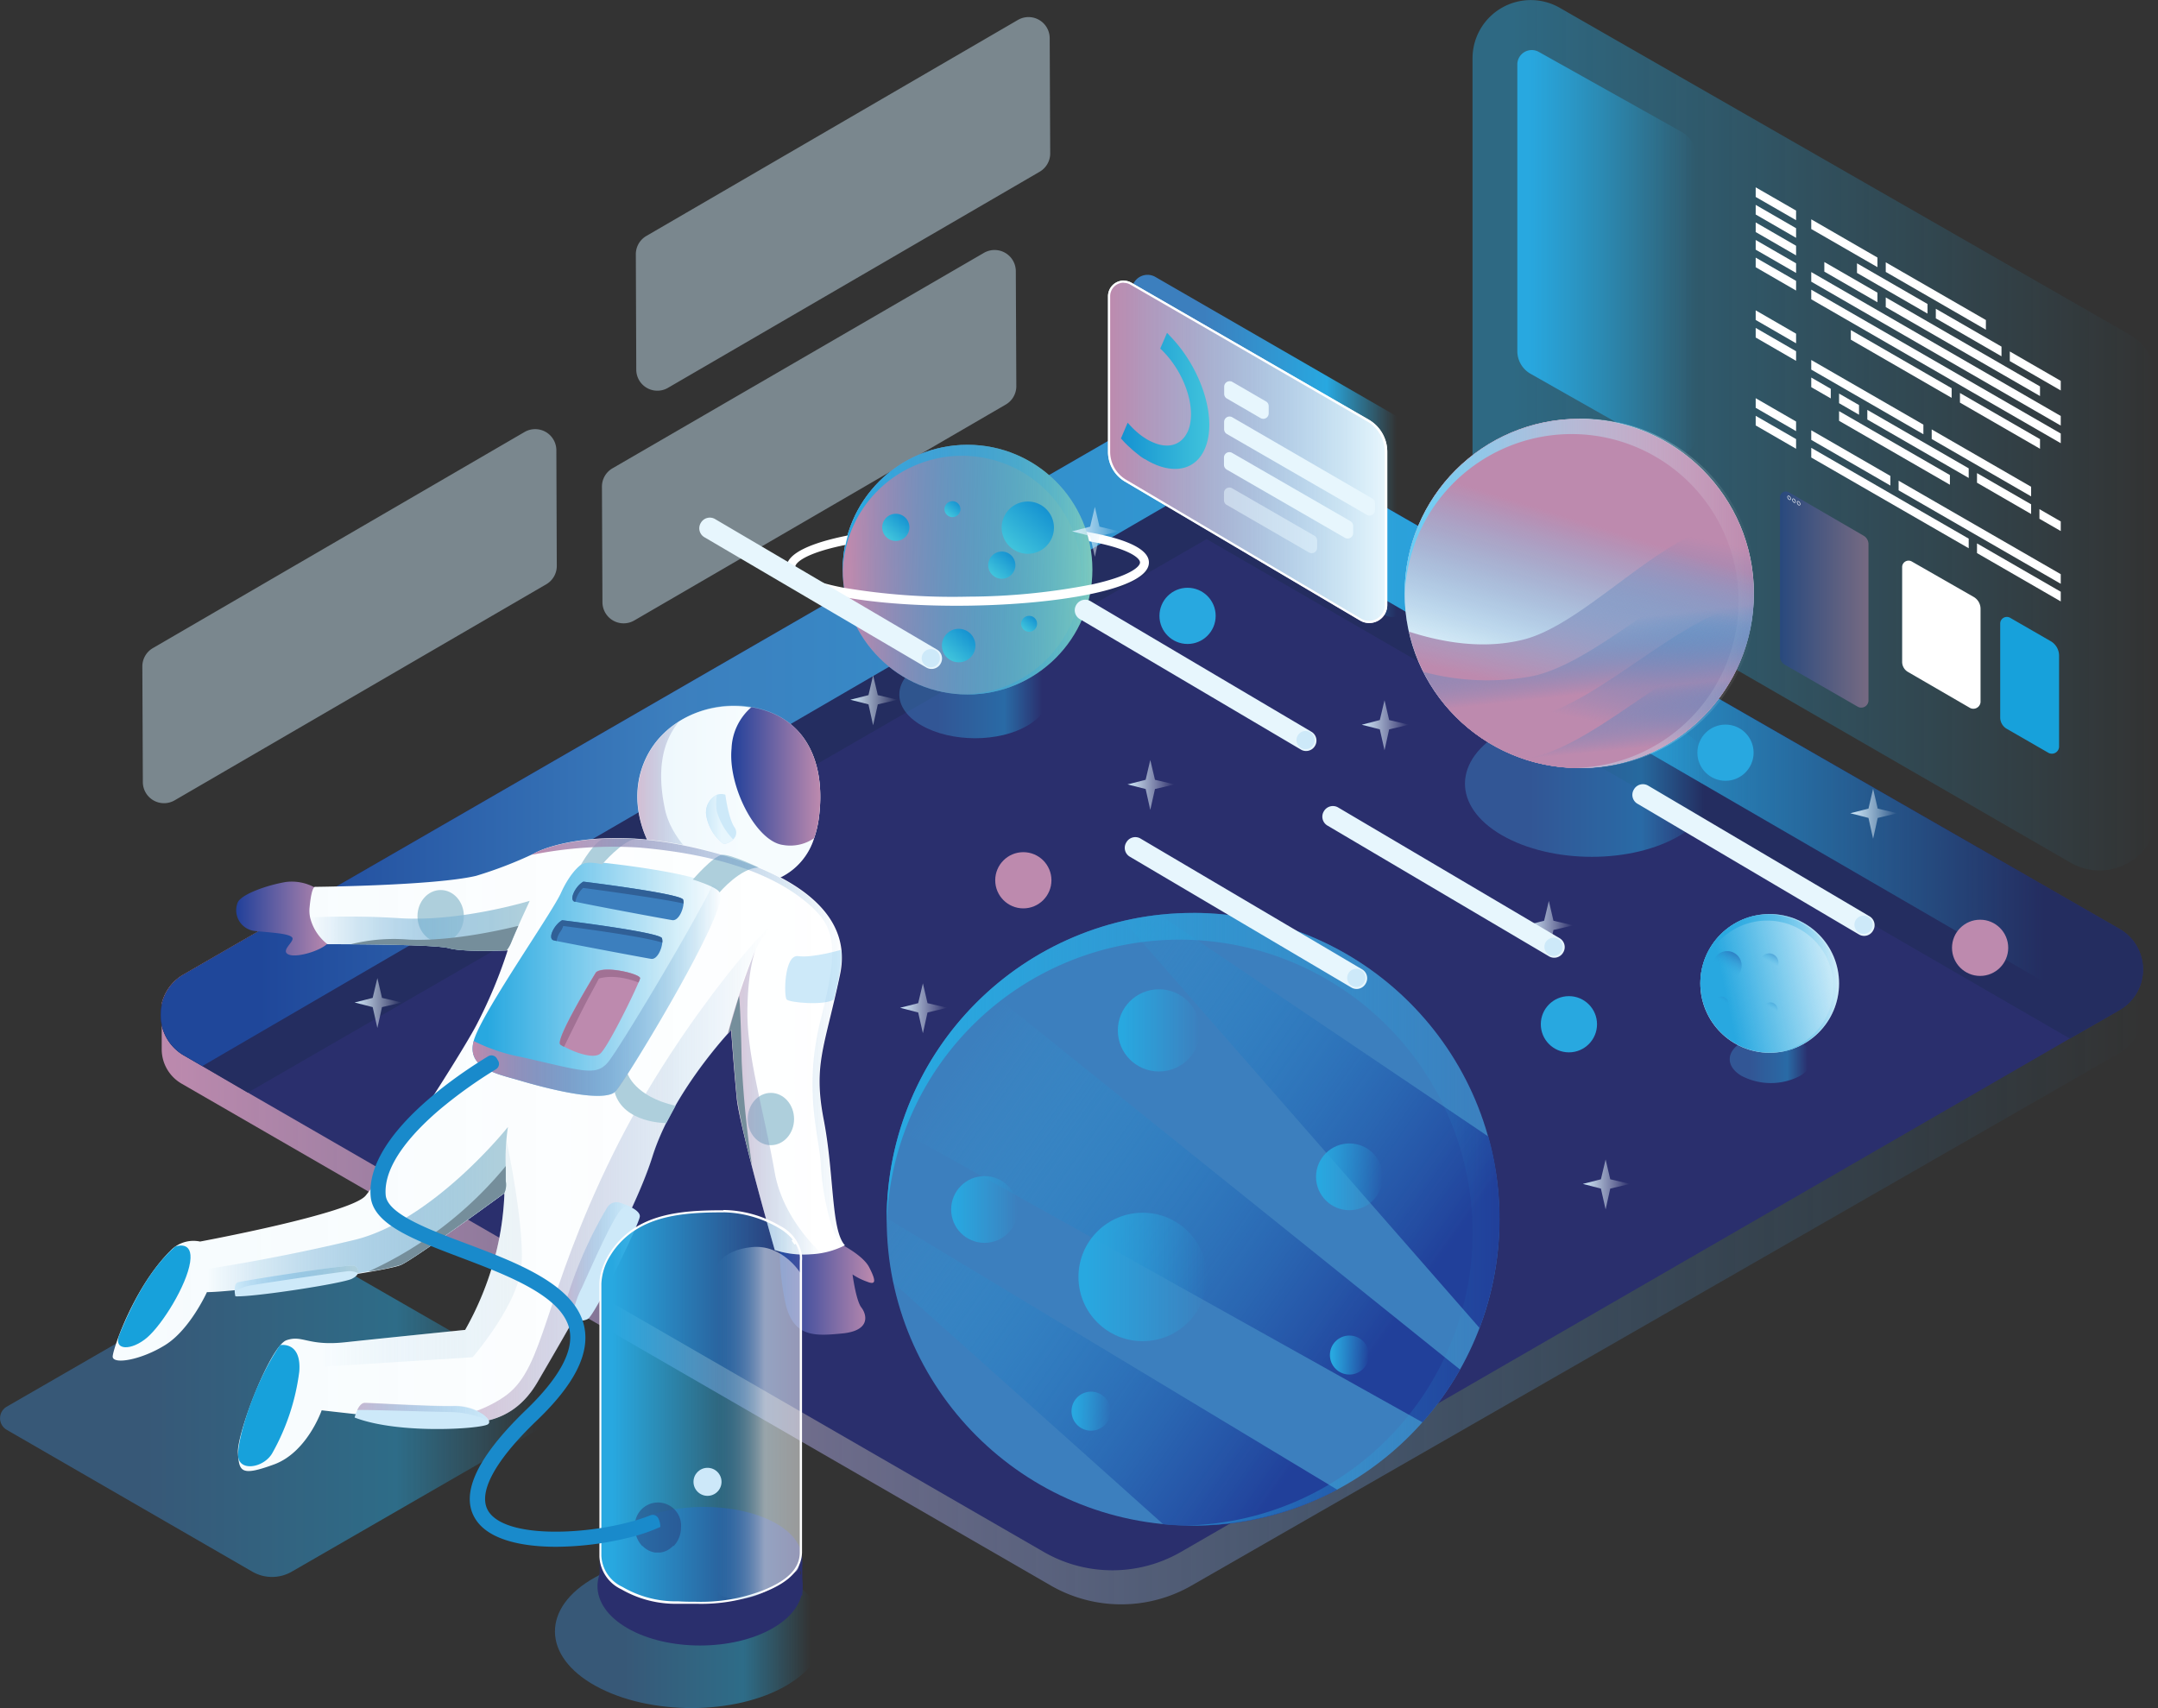 <svg viewBox="0 0 298.67 236.44" xmlns:xlink="http://www.w3.org/1999/xlink" xmlns="http://www.w3.org/2000/svg"><rect x="0" y="0" width="298.67" height="236.44" fill="#333333" stroke="none"/><defs><style>.cls-1{fill:url(#未命名的渐变_25);}.cls-2,.cls-98{fill:#2a2f6d;}.cls-3{fill:#242d60;}.cls-4{fill:url(#未命名的渐变_53);}.cls-5{opacity:0.49;}.cls-6{fill:url(#未命名的渐变_80);}.cls-7{fill:url(#未命名的渐变_80-2);}.cls-8{fill:url(#未命名的渐变_80-3);}.cls-9{fill:url(#未命名的渐变_80-4);}.cls-10{opacity:0.46;}.cls-11{fill:#cde9f9;}.cls-12{fill:url(#未命名的渐变_80-5);}.cls-13{fill:url(#未命名的渐变_37);}.cls-14{fill:#fff;}.cls-15{fill:url(#未命名的渐变_37-2);}.cls-16,.cls-96{opacity:0.5;}.cls-16,.cls-43,.cls-98{isolation:isolate;}.cls-16{fill:url(#未命名的渐变_10);}.cls-17{fill:none;stroke:#fff;stroke-miterlimit:10;stroke-width:0.07px;}.cls-18{fill:#17a1db;}.cls-19{fill:url(#未命名的渐变_10-2);}.cls-20{fill:url(#未命名的渐变_10-3);}.cls-21{opacity:0.38;}.cls-22{fill:url(#未命名的渐变_52);}.cls-23{opacity:0.52;}.cls-24{fill:url(#未命名的渐变_25-2);}.cls-25{opacity:0.04;}.cls-26{fill:url(#未命名的渐变_37-3);}.cls-27{fill:url(#未命名的渐变_25-3);}.cls-28{fill:url(#未命名的渐变_50);}.cls-29{fill:url(#未命名的渐变_37-4);}.cls-30{fill:#3c7fbe;}.cls-31{fill:#bd8aae;}.cls-32{fill:#aecfdc;}.cls-33{fill:url(#未命名的渐变_50-2);}.cls-34{fill:url(#未命名的渐变_25-4);}.cls-35{fill:url(#未命名的渐变_10-4);}.cls-36{fill:url(#未命名的渐变_52-2);}.cls-37{fill:#306097;}.cls-38{fill:#a17194;}.cls-39{fill:url(#未命名的渐变_25-5);}.cls-40{fill:url(#未命名的渐变_25-6);}.cls-41{fill:url(#未命名的渐变_25-7);}.cls-42{fill:url(#未命名的渐变_50-3);}.cls-43{opacity:0.2;fill:url(#未命名的渐变_50-4);}.cls-44{fill:#758e9b;}.cls-45{fill:url(#未命名的渐变_25-8);}.cls-46{fill:url(#未命名的渐变_28);}.cls-47{fill:url(#未命名的渐变_28-2);}.cls-48{fill:url(#未命名的渐变_28-3);}.cls-49{fill:url(#未命名的渐变_37-5);}.cls-50{fill:url(#未命名的渐变_37-6);}.cls-51{fill:url(#未命名的渐变_37-7);}.cls-52{fill:url(#未命名的渐变_37-8);}.cls-53{fill:url(#未命名的渐变_37-9);}.cls-54{fill:url(#未命名的渐变_37-10);}.cls-55{fill:url(#未命名的渐变_37-11);}.cls-56{fill:url(#未命名的渐变_40);}.cls-57{fill:url(#未命名的渐变_25-9);}.cls-58{fill:url(#未命名的渐变_82);}.cls-59{fill:url(#未命名的渐变_82-2);}.cls-60{fill:url(#未命名的渐变_82-3);}.cls-61{fill:url(#未命名的渐变_82-4);}.cls-62{fill:url(#未命名的渐变_82-5);}.cls-63{fill:url(#未命名的渐变_82-6);}.cls-64{fill:url(#未命名的渐变_37-12);}.cls-65{fill:#e7f6fd;}.cls-66{fill:url(#未命名的渐变_25-10);}.cls-67{fill:url(#未命名的渐变_25-11);}.cls-68{fill:url(#未命名的渐变_25-12);}.cls-69{fill:url(#未命名的渐变_25-13);}.cls-70{fill:url(#未命名的渐变_25-14);}.cls-71{fill:url(#未命名的渐变_31);}.cls-72{fill:url(#未命名的渐变_26);}.cls-73{fill:url(#未命名的渐变_26-2);}.cls-74{fill:url(#未命名的渐变_26-3);}.cls-75{fill:url(#未命名的渐变_26-4);}.cls-76{fill:url(#未命名的渐变_26-5);}.cls-77{fill:url(#未命名的渐变_26-6);}.cls-78{fill:url(#未命名的渐变_26-7);}.cls-79{fill:url(#未命名的渐变_26-8);}.cls-80{fill:url(#未命名的渐变_26-9);}.cls-81{fill:url(#未命名的渐变_37-13);}.cls-82{fill:url(#未命名的渐变_28-4);}.cls-83{fill:url(#未命名的渐变_28-5);}.cls-84{fill:url(#未命名的渐变_28-6);}.cls-85{fill:url(#未命名的渐变_28-7);}.cls-86{fill:url(#未命名的渐变_28-8);}.cls-87{fill:url(#未命名的渐变_28-9);}.cls-88{fill:url(#未命名的渐变_28-10);}.cls-89{fill:url(#未命名的渐变_28-11);}.cls-90{fill:url(#未命名的渐变_37-14);}.cls-91{fill:url(#未命名的渐变_80-6);}.cls-92{fill:url(#未命名的渐变_25-15);}.cls-93{fill:url(#未命名的渐变_82-7);}.cls-94{opacity:0.53;}.cls-95{fill:url(#未命名的渐变_37-15);}.cls-97{fill:url(#未命名的渐变_18);}.cls-98{opacity:0.43;}.cls-99{fill:#198acb;}.cls-100{fill:url(#未命名的渐变_26-10);}.cls-101{fill:url(#未命名的渐变_26-11);}.cls-102{fill:url(#未命名的渐变_26-12);}.cls-103{fill:url(#未命名的渐变_37-16);}.cls-104{fill:url(#未命名的渐变_37-17);}.cls-105{fill:url(#未命名的渐变_37-18);}.cls-106{fill:url(#未命名的渐变_25-16);}.cls-107{fill:url(#未命名的渐变_25-17);}</style><linearGradient gradientUnits="userSpaceOnUse" gradientTransform="matrix(1, 0, 0, -1, 0, 346.92)" y2="172" x2="296.58" y1="172" x1="22.38" id="未命名的渐变_25"><stop stop-color="#bd8aae" offset="0"></stop><stop stop-opacity="0" stop-color="#2484c6" offset="1"></stop></linearGradient><linearGradient gradientUnits="userSpaceOnUse" gradientTransform="matrix(1, 0, 0, -1, 0, 346.92)" y2="244.75" x2="296.61" y1="244.75" x1="22.18" id="未命名的渐变_53"><stop stop-color="#1f479a" offset="0.05"></stop><stop stop-color="#3c7fbe" offset="0.26"></stop><stop stop-color="#28a8e0" offset="0.7"></stop><stop stop-opacity="0" stop-color="#29abe2" offset="0.95"></stop></linearGradient><linearGradient gradientUnits="userSpaceOnUse" gradientTransform="matrix(1, 0, 0, -1, 0, 346.92)" y2="151.58" x2="78.42" y1="151.58" id="未命名的渐变_80"><stop stop-color="#3c7fbe" offset="0.26"></stop><stop stop-color="#28a8e0" offset="0.7"></stop><stop stop-opacity="0" stop-color="#29abe2" offset="0.95"></stop></linearGradient><linearGradient xlink:href="#未命名的渐变_80" y2="238.5" x2="237.66" y1="238.5" x1="202.76" id="未命名的渐变_80-2"></linearGradient><linearGradient xlink:href="#未命名的渐变_80" y2="250.81" x2="145.3" y1="250.81" x1="124.47" id="未命名的渐变_80-3"></linearGradient><linearGradient xlink:href="#未命名的渐变_80" y2="200.32" x2="250.77" y1="200.32" x1="239.4" id="未命名的渐变_80-4"></linearGradient><linearGradient xlink:href="#未命名的渐变_80" y2="121.09" x2="114.1" y1="121.09" x1="76.8" id="未命名的渐变_80-5"></linearGradient><linearGradient gradientUnits="userSpaceOnUse" gradientTransform="matrix(1, 0, 0, -1, 0, 346.92)" y2="286.68" x2="298.67" y1="286.68" x1="203.8" id="未命名的渐变_37"><stop stop-color="#28a8e0" offset="0.06"></stop><stop stop-opacity="0" stop-color="#29abe2" offset="1"></stop></linearGradient><linearGradient xlink:href="#未命名的渐变_37" y2="312.01" x2="234.65" y1="312.01" x1="210" id="未命名的渐变_37-2"></linearGradient><linearGradient gradientUnits="userSpaceOnUse" gradientTransform="matrix(1, 0, 0, -1, 0, 346.92)" y2="263.91" x2="258.6" y1="263.91" x1="246.37" id="未命名的渐变_10"><stop stop-color="#21409a" offset="0"></stop><stop stop-color="#bd8aae" offset="1"></stop></linearGradient><linearGradient xlink:href="#未命名的渐变_10" y2="219.8" x2="45.72" y1="219.8" x1="32.7" id="未命名的渐变_10-2"></linearGradient><linearGradient xlink:href="#未命名的渐变_10" y2="168.7" x2="120.95" y1="168.7" x1="107.88" id="未命名的渐变_10-3"></linearGradient><linearGradient gradientUnits="userSpaceOnUse" gradientTransform="matrix(1, 0, 0, -1, 0, 346.92)" y2="236.93" x2="113.53" y1="236.93" x1="88.24" id="未命名的渐变_52"><stop stop-color="#cde9f9" offset="0"></stop><stop stop-color="#e7f6fd" offset="0.56"></stop></linearGradient><linearGradient xlink:href="#未命名的渐变_25" y2="236.64" x2="98.55" y1="236.64" x1="88.24" id="未命名的渐变_25-2"></linearGradient><linearGradient xlink:href="#未命名的渐变_37" y2="187.1" x2="116.94" y1="187.1" x1="15.6" id="未命名的渐变_37-3"></linearGradient><linearGradient xlink:href="#未命名的渐变_25" y2="184.17" x2="106.36" y1="184.17" x1="60.63" id="未命名的渐变_25-3"></linearGradient><linearGradient gradientUnits="userSpaceOnUse" gradientTransform="matrix(1, 0, 0, -1, 0, 346.92)" y2="179.51" x2="70.3" y1="179.51" x1="28.7" id="未命名的渐变_50"><stop stop-opacity="0" stop-color="#2484c6" offset="0"></stop><stop stop-color="#aecfdc" offset="0.96"></stop></linearGradient><linearGradient xlink:href="#未命名的渐变_37" y2="211.46" x2="99.86" y1="211.46" x1="65.41" id="未命名的渐变_37-4"></linearGradient><linearGradient xlink:href="#未命名的渐变_50" y2="218.76" x2="73.3" y1="218.76" x1="42.92" id="未命名的渐变_50-2"></linearGradient><linearGradient xlink:href="#未命名的渐变_25" y2="194.45" x2="113.62" y1="194.45" x1="100.74" id="未命名的渐变_25-4"></linearGradient><linearGradient xlink:href="#未命名的渐变_10" y2="239.46" x2="113.53" y1="239.46" x1="101.21" id="未命名的渐变_10-4"></linearGradient><linearGradient xlink:href="#未命名的渐变_52" y2="233.54" x2="101.47" y1="233.54" x1="97.73" id="未命名的渐变_52-2"></linearGradient><linearGradient xlink:href="#未命名的渐变_25" y2="209.85" x2="99.86" y1="209.85" x1="65.41" id="未命名的渐变_25-5"></linearGradient><linearGradient xlink:href="#未命名的渐变_25" y2="172.48" x2="86.8" y1="172.48" x1="78.24" id="未命名的渐变_25-6"></linearGradient><linearGradient xlink:href="#未命名的渐变_25" y2="151.49" x2="67.71" y1="151.49" x1="49.44" id="未命名的渐变_25-7"></linearGradient><linearGradient xlink:href="#未命名的渐变_50" y2="169.95" x2="49.59" y1="169.95" x1="32.47" id="未命名的渐变_50-3"></linearGradient><linearGradient xlink:href="#未命名的渐变_50" y2="173.45" x2="72.22" y1="173.45" x1="44.1" id="未命名的渐变_50-4"></linearGradient><linearGradient xlink:href="#未命名的渐变_25" y2="202.62" x2="116.94" y1="202.62" x1="73.63" id="未命名的渐变_25-8"></linearGradient><linearGradient gradientUnits="userSpaceOnUse" gradientTransform="matrix(1, 0, 0, -1, 0, 346.92)" y2="177.85" x2="117.12" y1="137.23" x1="174.6" id="未命名的渐变_28"><stop stop-color="#21409a" offset="0"></stop><stop stop-opacity="0" stop-color="#29abe2" offset="1"></stop></linearGradient><linearGradient xlink:href="#未命名的渐变_28" y2="199.09" x2="132.13" y1="158.46" x1="189.61" id="未命名的渐变_28-2"></linearGradient><linearGradient xlink:href="#未命名的渐变_28" y2="218.44" x2="145.8" y1="177.81" x1="203.28" id="未命名的渐变_28-3"></linearGradient><linearGradient xlink:href="#未命名的渐变_37" y2="204.29" x2="166.09" y1="204.29" x1="154.71" id="未命名的渐变_37-5"></linearGradient><linearGradient xlink:href="#未命名的渐变_37" y2="170.16" x2="167.04" y1="170.16" x1="149.27" id="未命名的渐变_37-6"></linearGradient><linearGradient xlink:href="#未命名的渐变_37" y2="184.02" x2="191.38" y1="184.02" x1="182.14" id="未命名的渐变_37-7"></linearGradient><linearGradient xlink:href="#未命名的渐变_37" y2="178.15" x2="207.52" y1="178.15" x1="122.72" id="未命名的渐变_37-8"></linearGradient><linearGradient xlink:href="#未命名的渐变_37" y2="179.5" x2="140.88" y1="179.5" x1="131.64" id="未命名的渐变_37-9"></linearGradient><linearGradient xlink:href="#未命名的渐变_37" y2="159.35" x2="189.46" y1="159.35" x1="184.06" id="未命名的渐变_37-10"></linearGradient><linearGradient xlink:href="#未命名的渐变_37" y2="151.58" x2="153.7" y1="151.58" x1="148.3" id="未命名的渐变_37-11"></linearGradient><linearGradient gradientUnits="userSpaceOnUse" gradientTransform="matrix(1, -0.01, -0.01, -1, -71.98, 353.62)" y2="271.95" x2="226.88" y1="271.95" x1="192.33" id="未命名的渐变_40"><stop stop-color="#1592d1" offset="0"></stop><stop stop-color="#82cdbd" offset="1"></stop></linearGradient><linearGradient xlink:href="#未命名的渐变_25" gradientTransform="matrix(1, -0.01, -0.01, -1, -71.98, 353.62)" y2="271.95" x2="226.88" y1="271.95" x1="192.33" id="未命名的渐变_25-9"></linearGradient><linearGradient gradientUnits="userSpaceOnUse" gradientTransform="matrix(1, -0.01, -0.01, -1, -71.98, 353.62)" y2="259.69" x2="206.67" y1="263.17" x1="209.75" id="未命名的渐变_82"><stop stop-color="#1592d1" offset="0"></stop><stop stop-color="#40c4dc" offset="1"></stop></linearGradient><linearGradient xlink:href="#未命名的渐变_82" y2="274.89" x2="215.58" y1="280.32" x1="220.4" id="未命名的渐变_82-2"></linearGradient><linearGradient xlink:href="#未命名的渐变_82" y2="271.07" x2="213.09" y1="273.89" x1="215.59" id="未命名的渐变_82-3"></linearGradient><linearGradient xlink:href="#未命名的渐变_82" y2="276.51" x2="198.49" y1="279.33" x1="201" id="未命名的渐变_82-4"></linearGradient><linearGradient xlink:href="#未命名的渐变_82" y2="263.5" x2="217.29" y1="265.15" x1="218.75" id="未命名的渐变_82-5"></linearGradient><linearGradient xlink:href="#未命名的渐变_82" y2="279.52" x2="206.89" y1="281.17" x1="208.36" id="未命名的渐变_82-6"></linearGradient><linearGradient xlink:href="#未命名的渐变_37" y2="268.07" x2="151.18" y1="268.07" x1="116.63" id="未命名的渐变_37-12"></linearGradient><linearGradient xlink:href="#未命名的渐变_25" y2="250.78" x2="214.22" y1="273.98" x1="221.44" id="未命名的渐变_25-10"></linearGradient><linearGradient xlink:href="#未命名的渐变_25" y2="275.25" x2="222.02" y1="250.6" x1="216.63" id="未命名的渐变_25-11"></linearGradient><linearGradient xlink:href="#未命名的渐变_25" y2="260.73" x2="219.78" y1="251.01" x1="220.84" id="未命名的渐变_25-12"></linearGradient><linearGradient xlink:href="#未命名的渐变_25" y2="265.11" x2="224.62" y1="247.02" x1="220.66" id="未命名的渐变_25-13"></linearGradient><linearGradient xlink:href="#未命名的渐变_25" y2="251.56" x2="226.17" y1="243.37" x1="226.94" id="未命名的渐变_25-14"></linearGradient><linearGradient gradientUnits="userSpaceOnUse" gradientTransform="matrix(1, 0, 0, -1, 0, 346.92)" y2="264.78" x2="242.74" y1="264.78" x1="194.41" id="未命名的渐变_31"><stop stop-color="#64cdf6" offset="0"></stop><stop stop-opacity="0" stop-color="#fff" offset="1"></stop></linearGradient><linearGradient gradientUnits="userSpaceOnUse" gradientTransform="matrix(1, 0, 0, -1, 0, 346.92)" y2="273.3" x2="154.9" y1="273.3" x1="148.38" id="未命名的渐变_26"><stop stop-color="#cde8f9" offset="0"></stop><stop stop-opacity="0" stop-color="#fff" offset="1"></stop></linearGradient><linearGradient xlink:href="#未命名的渐变_26" y2="246.53" x2="194.99" y1="246.53" x1="188.47" id="未命名的渐变_26-2"></linearGradient><linearGradient xlink:href="#未命名的渐变_26" y2="249.99" x2="124.21" y1="249.99" x1="117.69" id="未命名的渐变_26-3"></linearGradient><linearGradient xlink:href="#未命名的渐变_26" y2="182.97" x2="225.59" y1="182.97" x1="219.07" id="未命名的渐变_26-4"></linearGradient><linearGradient xlink:href="#未命名的渐变_26" y2="234.28" x2="262.61" y1="234.28" x1="256.09" id="未命名的渐变_26-5"></linearGradient><linearGradient xlink:href="#未命名的渐变_26" y2="208.08" x2="55.6" y1="208.08" x1="49.08" id="未命名的渐变_26-6"></linearGradient><linearGradient xlink:href="#未命名的渐变_26" y2="207.35" x2="131.1" y1="207.35" x1="124.58" id="未命名的渐变_26-7"></linearGradient><linearGradient xlink:href="#未命名的渐变_26" y2="238.27" x2="162.57" y1="238.27" x1="156.05" id="未命名的渐变_26-8"></linearGradient><linearGradient xlink:href="#未命名的渐变_26" y2="218.76" x2="217.73" y1="218.76" x1="211.21" id="未命名的渐变_26-9"></linearGradient><linearGradient xlink:href="#未命名的渐变_37" gradientTransform="matrix(0.7, -0.15, -0.15, -0.7, 428.58, 483.86)" y2="528.67" x2="-132.65" y1="528.67" x1="-159.42" id="未命名的渐变_37-13"></linearGradient><linearGradient xlink:href="#未命名的渐变_28" gradientTransform="matrix(0.7, -0.15, -0.15, -0.7, 428.58, 483.86)" y2="531.25" x2="-146.51" y1="533.95" x1="-144.12" id="未命名的渐变_28-4"></linearGradient><linearGradient xlink:href="#未命名的渐变_28" gradientTransform="matrix(0.7, -0.15, -0.15, -0.7, 428.58, 483.86)" y2="531.63" x2="-155.23" y1="535.84" x1="-151.49" id="未命名的渐变_28-5"></linearGradient><linearGradient xlink:href="#未命名的渐变_28" gradientTransform="matrix(0.7, -0.15, -0.15, -0.7, 428.58, 483.86)" y2="522.52" x2="-148.08" y1="524.71" x1="-146.14" id="未命名的渐变_28-6"></linearGradient><linearGradient xlink:href="#未命名的渐变_28" gradientTransform="matrix(0.7, -0.15, -0.15, -0.7, 428.58, 483.86)" y2="525.66" x2="-157.12" y1="527.85" x1="-155.18" id="未命名的渐变_28-7"></linearGradient><linearGradient xlink:href="#未命名的渐变_28" gradientTransform="matrix(0.7, -0.15, -0.15, -0.7, 428.58, 483.86)" y2="522.13" x2="-140.11" y1="523.41" x1="-138.97" id="未命名的渐变_28-8"></linearGradient><linearGradient xlink:href="#未命名的渐变_28" gradientTransform="matrix(0.7, -0.15, -0.15, -0.7, 428.58, 483.86)" y2="536.78" x2="-150.54" y1="538.06" x1="-149.41" id="未命名的渐变_28-9"></linearGradient><linearGradient xlink:href="#未命名的渐变_28" gradientTransform="matrix(0.7, -0.15, -0.15, -0.7, 428.58, 483.86)" y2="517.97" x2="-150.54" y1="519.25" x1="-149.41" id="未命名的渐变_28-10"></linearGradient><linearGradient xlink:href="#未命名的渐变_28" gradientTransform="matrix(0.7, -0.15, -0.15, -0.7, 428.58, 483.86)" y2="533.12" x2="-139.25" y1="534.4" x1="-138.12" id="未命名的渐变_28-11"></linearGradient><linearGradient xlink:href="#未命名的渐变_37" y2="210.89" x2="254.53" y1="210.89" x1="235.33" id="未命名的渐变_37-14"></linearGradient><linearGradient xlink:href="#未命名的渐变_80" y2="285.2" x2="195.23" y1="285.2" x1="156.63" id="未命名的渐变_80-6"></linearGradient><linearGradient xlink:href="#未命名的渐变_25" y2="284.37" x2="191.8" y1="284.37" x1="153.5" id="未命名的渐变_25-15"></linearGradient><linearGradient xlink:href="#未命名的渐变_82" gradientTransform="matrix(1, 0, 0, -1, 0, 346.92)" y2="291.45" x2="167.36" y1="291.45" x1="155.09" id="未命名的渐变_82-7"></linearGradient><linearGradient xlink:href="#未命名的渐变_37" y2="152.14" x2="110.88" y1="152.14" x1="83.1" id="未命名的渐变_37-15"></linearGradient><linearGradient gradientUnits="userSpaceOnUse" gradientTransform="translate(2492.89 346.92) rotate(180)" y2="149.93" x2="2393.8" y1="149.93" x1="2382.13" id="未命名的渐变_18"><stop stop-color="#fff" offset="0.42"></stop><stop stop-opacity="0" stop-color="#2484c6" offset="1"></stop></linearGradient><linearGradient xlink:href="#未命名的渐变_26" gradientTransform="matrix(0.21, -0.05, -0.05, -0.21, 1033.46, 347.08)" y2="1647.09" x2="-4199.82" y1="1647.09" x1="-4226.6" id="未命名的渐变_26-10"></linearGradient><linearGradient xlink:href="#未命名的渐变_26" gradientTransform="matrix(0.14, -0.03, -0.03, -0.14, 1029.26, 397.74)" y2="2675.79" x2="-5976.19" y1="2675.79" x1="-6002.96" id="未命名的渐变_26-11"></linearGradient><linearGradient xlink:href="#未命名的渐变_26" gradientTransform="matrix(0.09, -0.02, -0.02, -0.09, 1032.27, 444.12)" y2="4670.73" x2="-9314.52" y1="4670.73" x1="-9341.29" id="未命名的渐变_26-12"></linearGradient><linearGradient xlink:href="#未命名的渐变_37" gradientTransform="matrix(0.28, -0.06, -0.06, -0.28, 1044.78, 291.53)" y2="1113.82" x2="-2656.13" y1="1113.82" x1="-2682.91" id="未命名的渐变_37-16"></linearGradient><linearGradient xlink:href="#未命名的渐变_37" gradientTransform="matrix(0.28, -0.06, -0.06, -0.28, 1044.78, 291.53)" y2="1224.1" x2="-2555.59" y1="1224.1" x1="-2582.36" id="未命名的渐变_37-17"></linearGradient><linearGradient xlink:href="#未命名的渐变_37" gradientTransform="matrix(0.28, -0.06, -0.06, -0.28, 1044.78, 291.53)" y2="1342.65" x2="-2791.7" y1="1342.65" x1="-2818.48" id="未命名的渐变_37-18"></linearGradient><linearGradient xlink:href="#未命名的渐变_25" gradientTransform="matrix(0.28, -0.06, -0.06, -0.28, 1044.78, 291.53)" y2="1236.48" x2="-2895.07" y1="1236.48" x1="-2921.85" id="未命名的渐变_25-16"></linearGradient><linearGradient xlink:href="#未命名的渐变_25" gradientTransform="matrix(0.28, -0.06, -0.06, -0.28, 1044.78, 291.53)" y2="1107.34" x2="-2457.16" y1="1107.34" x1="-2483.94" id="未命名的渐变_25-17"></linearGradient></defs><g id="图层_2"><g id="图层_1-2"><g id="Bg"><path d="M296.58,133.67v6.41a6.62,6.62,0,0,1-3.33,5.74L164.91,219.48a19.53,19.53,0,0,1-19.47,0L25.13,150a5.51,5.51,0,0,1-2.75-4.77V138.9a6.36,6.36,0,0,1,3-4l12.37-7.14,23.33.53,217.17,5Z" class="cls-1"></path><path d="M293.37,139.8l-1.9,1.1-5,2.86L163.45,214.82a19,19,0,0,1-19,0L34.3,151.24,28,147.57l-2.54-1.47a6.46,6.46,0,0,1,0-11.2l132-76.22a14.26,14.26,0,0,1,14.24,0l121.67,69.92A6.47,6.47,0,0,1,293.37,139.8Z" class="cls-2"></path><path d="M293.37,139.8l-1.9,1.1-5,2.86L167,74.62,34.3,151.24,28,147.57l-2.54-1.47a6.46,6.46,0,0,1,0-11.2l132-76.22a14.26,14.26,0,0,1,14.24,0l121.67,69.92A6.47,6.47,0,0,1,293.37,139.8Z" class="cls-3"></path><path d="M296.58,134.74a6.38,6.38,0,0,1-3.21,5.06l-1.9,1.1-13.18-7.65L168.47,69.55a6.29,6.29,0,0,0-6.28,0L61.12,128.29,28,147.57l-2.54-1.47a6.33,6.33,0,0,1-3-4,6.7,6.7,0,0,1,0-3.21,6.36,6.36,0,0,1,3-4l12.37-7.14L157.45,58.68a14.26,14.26,0,0,1,14.24,0l121.67,69.92a6.48,6.48,0,0,1,3.22,6.15Z" class="cls-4"></path><g class="cls-5"><path d="M34.93,217.56l-34-19.64a1.85,1.85,0,0,1,0-3.2l37.73-21.78a4.06,4.06,0,0,1,4.07,0l34.77,20a1.85,1.85,0,0,1,0,3.2L40.37,217.56A5.45,5.45,0,0,1,34.93,217.56Z" class="cls-6"></path></g><g class="cls-5"><path d="M207.86,115.61c-6.91-4-6.79-10.49.26-14.43s18.17-3.94,24.71,0,6.42,10.43-.26,14.43S214.77,119.6,207.86,115.61Z" class="cls-7"></path></g><g class="cls-5"><path d="M127.52,100.4c-4.13-2.39-4.06-6.26.15-8.62s10.84-2.35,14.75,0,3.83,6.23-.15,8.62S131.64,102.78,127.52,100.4Z" class="cls-8"></path></g><g class="cls-5"><path d="M241.06,148.94c-2.25-1.3-2.21-3.41.08-4.7a8.92,8.92,0,0,1,8.05,0c2.14,1.29,2.1,3.4-.08,4.7A8.74,8.74,0,0,1,241.06,148.94Z" class="cls-9"></path></g><g class="cls-10"><path d="M75.6,80.88l-51.42,29.9a2.93,2.93,0,0,1-4.41-2.52l-.07-16a2.94,2.94,0,0,1,1.46-2.55l51.42-29.9A2.93,2.93,0,0,1,77,62.38l.06,15.95A2.93,2.93,0,0,1,75.6,80.88Z" class="cls-11"></path></g><g class="cls-10"><path d="M139.2,56,87.78,85.89a2.93,2.93,0,0,1-4.4-2.52l-.07-16a2.92,2.92,0,0,1,1.45-2.54L136.18,35a2.94,2.94,0,0,1,4.41,2.52l.07,16A2.94,2.94,0,0,1,139.2,56Z" class="cls-11"></path></g><g class="cls-10"><path d="M143.88,23.78,92.46,53.68a2.92,2.92,0,0,1-4.4-2.52L88,35.21a2.92,2.92,0,0,1,1.46-2.55l51.42-29.9a2.93,2.93,0,0,1,4.4,2.52l.07,16A2.94,2.94,0,0,1,143.88,23.78Z" class="cls-11"></path></g><g class="cls-5"><path d="M82.45,233.38c-7.46-4.11-7.54-10.87-.16-15s19.26-4.19,26.4-.07,7.22,10.87.16,15S89.91,237.49,82.45,233.38Z" class="cls-12"></path></g><g class="cls-10"><path d="M203.8,8.07V66.92a8.07,8.07,0,0,0,4,7l78.76,45.49a8.05,8.05,0,0,0,12.08-7V53.23a8,8,0,0,0-4.05-7L215.87,1.08A8.06,8.06,0,0,0,203.8,8.07Z" class="cls-13"></path></g><polygon points="242.99 25.93 242.99 27.26 248.58 30.48 248.58 29.15 242.99 25.93" class="cls-14"></polygon><polygon points="242.99 28.36 242.99 29.69 248.58 32.92 248.58 31.59 242.99 28.36" class="cls-14"></polygon><polygon points="242.99 30.79 242.99 32.12 248.58 35.35 248.58 34.02 242.99 30.79" class="cls-14"></polygon><polygon points="285.21 58.91 285.21 57.58 250.68 37.66 250.68 38.99 285.21 58.91" class="cls-14"></polygon><polygon points="242.99 33.22 242.99 34.56 248.58 37.78 248.58 36.45 242.99 33.22" class="cls-14"></polygon><polygon points="242.99 35.66 242.99 36.99 248.58 40.22 248.58 38.88 242.99 35.66" class="cls-14"></polygon><polygon points="285.21 61.35 285.21 60.01 250.68 40.1 250.68 41.43 285.21 61.35" class="cls-14"></polygon><polygon points="242.99 42.96 242.99 44.29 248.58 47.52 248.58 46.19 242.99 42.96" class="cls-14"></polygon><polygon points="242.99 45.39 242.99 46.72 248.58 49.95 248.58 48.62 242.99 45.39" class="cls-14"></polygon><polygon points="242.99 55.12 242.99 56.45 248.58 59.68 248.58 58.35 242.99 55.12" class="cls-14"></polygon><polygon points="242.99 57.56 242.99 58.89 248.58 62.12 248.58 60.78 242.99 57.56" class="cls-14"></polygon><polygon points="272.47 74.56 250.68 61.99 250.68 63.33 272.47 75.89 272.47 74.56" class="cls-14"></polygon><polygon points="273.62 75.22 273.62 76.56 285.21 83.25 285.21 81.91 273.62 75.22" class="cls-14"></polygon><polygon points="261.63 65.88 250.68 59.56 250.68 60.89 261.63 67.21 261.63 65.88" class="cls-14"></polygon><polygon points="262.77 66.54 262.77 67.87 285.21 80.81 285.21 79.48 262.77 66.54" class="cls-14"></polygon><polygon points="282.26 70.48 282.26 71.81 285.21 73.51 285.21 72.18 282.26 70.48" class="cls-14"></polygon><polygon points="266.2 58.78 250.68 49.83 250.68 51.16 266.2 60.11 266.2 58.78" class="cls-14"></polygon><polygon points="259.84 35.65 250.68 30.36 250.68 31.7 259.84 36.98 259.84 35.65" class="cls-14"></polygon><polygon points="274.85 44.3 260.99 36.31 260.99 37.64 274.85 45.64 274.85 44.3" class="cls-14"></polygon><polygon points="266.77 42.08 257.01 36.45 257.01 37.78 266.77 43.41 266.77 42.08" class="cls-14"></polygon><polygon points="277.01 47.98 267.92 42.74 267.92 44.07 277.01 49.32 277.01 47.98" class="cls-14"></polygon><polygon points="278.16 48.65 278.16 49.98 285.21 54.05 285.21 52.72 278.16 48.65" class="cls-14"></polygon><polygon points="252.49 36.27 252.49 37.6 259.84 41.84 259.84 40.51 252.49 36.27" class="cls-14"></polygon><polygon points="282.34 53.49 260.99 41.17 260.99 42.51 282.34 54.82 282.34 53.49" class="cls-14"></polygon><polygon points="270.11 53.74 256.16 45.69 256.16 47.02 270.11 55.07 270.11 53.74" class="cls-14"></polygon><polygon points="282.34 60.79 271.26 54.4 271.26 55.73 282.34 62.12 282.34 60.79" class="cls-14"></polygon><polygon points="281.11 67.38 267.35 59.44 267.35 60.77 281.11 68.71 281.11 67.38" class="cls-14"></polygon><polygon points="273.62 65.49 273.62 66.82 281.11 71.15 281.11 69.81 273.62 65.49" class="cls-14"></polygon><polygon points="253.38 53.82 250.68 52.26 250.68 53.59 253.38 55.15 253.38 53.82" class="cls-14"></polygon><polygon points="258.44 56.74 258.44 58.07 272.47 66.16 272.47 64.83 258.44 56.74" class="cls-14"></polygon><polygon points="257.29 56.07 254.53 54.48 254.53 55.81 257.29 57.41 257.29 56.07" class="cls-14"></polygon><polygon points="269.87 65.76 254.53 56.91 254.53 58.25 269.87 67.1 269.87 65.76" class="cls-14"></polygon><path d="M210,8.85V48.59a3.61,3.61,0,0,0,1.83,3.15L231,62.61a2.48,2.48,0,0,0,3.7-2.15V21.59a3.81,3.81,0,0,0-1.94-3.32L212.91,7.15A2,2,0,0,0,210,8.85Z" class="cls-15"></path><path d="M247.59,68.15l10.33,6a1.36,1.36,0,0,1,.68,1.18V97a1,1,0,0,1-1.46.84L247,92a1.29,1.29,0,0,1-.64-1.11V68.85A.81.81,0,0,1,247.59,68.15Z" class="cls-16"></path><path d="M247.62,68.68c-.11-.07-.21,0-.21.12a.45.45,0,0,0,.21.35c.11.07.21,0,.21-.12A.45.45,0,0,0,247.62,68.68Z" class="cls-17"></path><path d="M248.28,69.07c-.11-.07-.2,0-.2.12a.46.46,0,0,0,.2.35c.12.07.21,0,.21-.12A.43.43,0,0,0,248.28,69.07Z" class="cls-17"></path><path d="M248.93,69.42c-.11-.06-.2,0-.2.12a.47.47,0,0,0,.2.36c.12.06.21,0,.21-.12A.46.46,0,0,0,248.93,69.42Z" class="cls-17"></path><path d="M263.26,78.47V91.63a1.61,1.61,0,0,0,.8,1.38l8.62,5a1,1,0,0,0,1.43-.83V84.25a1.91,1.91,0,0,0-1-1.65l-8.56-4.9A.89.89,0,0,0,263.26,78.47Z" class="cls-14"></path><path d="M276.83,86.32v13a1.82,1.82,0,0,0,.9,1.56l5.71,3.29a1,1,0,0,0,1.54-.89V90.76a2.33,2.33,0,0,0-1.15-2l-5.62-3.24A.92.92,0,0,0,276.83,86.32Z" class="cls-18"></path></g><g id="astronaut"><path d="M44.21,123.25a6.65,6.65,0,0,0-4.67-1.16c-2.55.43-6,1.64-6.62,2.78a2.89,2.89,0,0,0,2.34,4c2.41.24,4.67.34,5.16.88s-1.72,1.84-.47,2.38,5.33-.78,5.72-2S44.21,123.25,44.21,123.25Z" class="cls-19"></path><path d="M115.29,171.66s4,1.81,5,3.75.94,2.5-.3,2a8.68,8.68,0,0,1-2-1s.48,3.62,1.22,4.57,1.36,3.21-2.63,3.6-7,.58-8-4.77-.53-8-.53-8Z" class="cls-20"></path><path d="M113.33,113.21a14.26,14.26,0,0,1-.66,2.82,9,9,0,0,1-7.33,6.25c-2.72.38-15-4.58-15-4.58s-3.79-5.63-1.27-12c2.31-5.87,8.81-8.8,14.88-7.76a12.7,12.7,0,0,1,1.7.4C112.18,100.25,114.22,106.49,113.33,113.21Z" class="cls-14"></path><g class="cls-21"><path d="M113.33,113.21a14.26,14.26,0,0,1-.66,2.82,9,9,0,0,1-7.33,6.25c-1.14.16-3.92-.61-6.79-1.56-4-1.34-8.18-3-8.18-3s-3.79-5.63-1.27-12A12.06,12.06,0,0,1,94,99.85a14.33,14.33,0,0,1,10-2,12.7,12.7,0,0,1,1.7.4C112.18,100.25,114.22,106.49,113.33,113.21Z" class="cls-22"></path></g><g class="cls-23"><path d="M98.55,120.72c-4-1.34-8.18-3-8.18-3s-3.79-5.63-1.27-12A12.06,12.06,0,0,1,94,99.85c-2.41,2.91-3.07,6.86-2,12C92.72,115.59,95.8,118.66,98.55,120.72Z" class="cls-24"></path></g><path d="M116.94,172.38a11.52,11.52,0,0,1-4.71,1.24,13.06,13.06,0,0,1-5-.59s-4.87-17-5.26-21-.78-9.46-.78-9.46l-.22.25c-1.33,1.45-8.11,9.12-10.68,17.29-2.84,9.06-12.41,25.19-15.89,31.18S65.72,197,62.8,197c-.46,0-1.21,0-2.17-.11-5.16-.4-16.11-1.67-16.11-1.67s-2,5.81-6.59,7.49-4.83,1-5-1.62,4.48-14.79,6.72-15.57,2.92.84,8.13.28,16.6-1.71,16.6-1.71A42.84,42.84,0,0,0,68.22,175a39.93,39.93,0,0,0,1.58-9.5v-.32s-12.26,9-14.3,9.92S33,178.84,28.7,178.86h-.06s-2.33,5.16-5.74,7.3-7.39,2.77-7.3,1.58,3-9.65,8-14.62a4.39,4.39,0,0,1,4.09-1.26s20.81-3.85,22.91-6.35S63.12,147.14,65.88,142a66.39,66.39,0,0,0,4.38-10.44h-.11c-.83,0-6.06.24-8-.31-2.14-.58-16.83-.55-16.83-.55A6.71,6.71,0,0,1,42.92,127a4.68,4.68,0,0,1-.07-1.41c.29-3.09.78-2.83.78-2.83s16.47-.16,22.25-1.52a57.28,57.28,0,0,0,8-3.08c2.28-1.31,10.09-3.48,21.39-1.05s23.11,7.71,21,17.76-3.75,12.43-2.27,20.1S115,170.3,116.94,172.38Z" class="cls-14"></path><g class="cls-25"><path d="M116.94,172.38a4.11,4.11,0,0,1-.39.2,11.85,11.85,0,0,1-2.93.88,13.66,13.66,0,0,1-1.39.16,12.82,12.82,0,0,1-5-.59s-1.72-6-3.19-11.71h0A87.31,87.31,0,0,1,102,152c-.39-4-.78-9.45-.78-9.45l-.22.24-.22.25h0l-.49.54c-2.19,2.51-7.71,9.32-10,16.5-2.84,9.06-12.42,25.19-15.89,31.18S65.72,197,62.8,197c-.46,0-1.21-.05-2.17-.12-5.16-.39-16.11-1.67-16.11-1.67s-2,5.81-6.59,7.49-4.83,1-5-1.62,4.48-14.79,6.72-15.57c1.55-.54,2.36.08,4.46.32a16.82,16.82,0,0,0,3.67,0c5.2-.57,16.6-1.71,16.6-1.71A42.84,42.84,0,0,0,68.22,175a39.93,39.93,0,0,0,1.58-9.5v-.32l-.25.18c-1.74,1.28-12.18,8.94-14,9.74-2,.88-22.48,3.77-26.8,3.8h-.06s-2.33,5.15-5.74,7.3-7.39,2.76-7.3,1.57,3-9.65,8-14.61a4.41,4.41,0,0,1,4.09-1.27s20.81-3.84,22.91-6.35S63.12,147.15,65.88,142a67.54,67.54,0,0,0,4.38-10.44h-.11c-.83,0-6.06.24-8-.3-2.14-.59-16.83-.56-16.83-.56A6.71,6.71,0,0,1,42.92,127a4.68,4.68,0,0,1-.07-1.41c.29-3.08.78-2.83.78-2.83s16.47-.16,22.25-1.52a61.33,61.33,0,0,0,7.75-3l.21-.13c2.28-1.31,10.09-3.48,21.39-1.05s23.11,7.71,21,17.76-3.75,12.43-2.27,20.11S115,170.3,116.94,172.38Z" class="cls-26"></path></g><path d="M38.75,186.2s3-.62,2.67,3.66a30.91,30.91,0,0,1-3.77,11.35c-1.21,2-4.56,2.52-4.69.33S35,191.74,38.75,186.2Z" class="cls-18"></path><g class="cls-23"><path d="M105.81,129.43c-2.44,3.29-4,9.61-4.8,13.37-1.33,1.45-8.11,9.12-10.68,17.29-2.84,9.06-12.41,25.19-15.89,31.18S65.72,197,62.8,197c-.46,0-1.21,0-2.17-.11,3.18-.7,6.91-1.87,9.47-3.78,5.35-4,5-13.52,14.69-33.26S109.41,124.57,105.81,129.43Z" class="cls-27"></path></g><path d="M24.24,172.56s2.55-1,2.07,2.17-3.8,8.56-5.94,10.41-4.81,1.9-3.82-.46S20.07,176.18,24.24,172.56Z" class="cls-18"></path><path d="M88.55,168.42c-.19,1.23-6.11,13.44-7.18,14.15a2.17,2.17,0,0,1-2.17-.09,2,2,0,0,1-.9-2.25,57.93,57.93,0,0,1,5.75-13.11,1.53,1.53,0,0,1,1.8-.62c.3.1.63.22,1,.36C87.75,167.27,88.64,167.83,88.55,168.42Z" class="cls-11"></path><path d="M70,163.53a2.8,2.8,0,0,1-.19,1.62s-12.26,9-14.3,9.92A30.77,30.77,0,0,1,51,176c-6.81,1.19-19.1,2.82-22.33,2.84.12-1.84.14-3.21.14-3.21s9.34-1.37,20.24-4S70.3,156,70.3,156a30.59,30.59,0,0,0-.31,5.48Z" class="cls-28"></path><path d="M67.52,197.16c-.93.63-12.31,1.42-18.44-.94a6.06,6.06,0,0,1,.36-1c.24-.5.59-1,1.05-1,.92,0,9.14.5,12.31.42,2.6-.06,4.76,1.32,4.91,2.16A.39.39,0,0,1,67.52,197.16Z" class="cls-11"></path><path d="M49.55,176.23c-.08.26-.34.53-.86.79-1.41.68-13.77,2.56-16.11,2.42a3.69,3.69,0,0,1-.1-.68c0-.5,0-1.12.47-1.26.8-.24,15.62-2.58,16.11-2.29A.9.9,0,0,1,49.55,176.23Z" class="cls-11"></path><path d="M85.28,151c-1.59,1.87-10.29-.53-13.33-1.43s-7.41-1.66-6.39-5.47a3.6,3.6,0,0,1,.16-.5c1.55-4.24,10.68-17.25,11.92-20s2.93-4.48,4-4.37c0,0,13,1.21,17,3.21a2.42,2.42,0,0,1,1.1.87C101.07,125.82,86.86,149.13,85.28,151Z" class="cls-29"></path><path d="M94.6,125.07c-.07,1-.74,2.41-1.54,2.3s-12-2.2-13.42-2.55l-.1,0c-.84-.25.1-2.17,1.2-2.78,0,0,13.55,1.66,13.81,2.5A1.56,1.56,0,0,1,94.6,125.07Z" class="cls-30"></path><path d="M91.66,130.48c-.09,1-.75,2.36-1.53,2.25s-10.77-2-13.09-2.47l-.43-.1c-.85-.26.09-2.17,1.19-2.78,0,0,13.56,1.66,13.82,2.5A1.62,1.62,0,0,1,91.66,130.48Z" class="cls-30"></path><path d="M88.59,135.42a3.79,3.79,0,0,1-.22.58c-.89,2.13-4.33,9.07-5.31,9.86s-3.71-.26-5-1a3.84,3.84,0,0,1-.5-.3c-.85-.59,4.93-10,4.93-10C83.66,133.6,88.66,134.82,88.59,135.42Z" class="cls-31"></path><path d="M116.39,131.48s-3.94,1.16-5.91.87-2,5.55-1.61,6,5.3.87,6.54,0C115.41,138.34,116.78,133.32,116.39,131.48Z" class="cls-11"></path><path d="M99.58,123.53s2.93-3.44,5.43-3.44c0,0-3.86-1.87-5.06-1.76s-4.06,3.42-4.06,3.42S99.29,122.78,99.58,123.53Z" class="cls-32"></path><path d="M83.35,119.64s2.75-3.22,4.6-3.53c0,0-3,0-4.27,0s-3.36,3.72-3.36,3.72S80.7,119.05,83.35,119.64Z" class="cls-32"></path><ellipse ry="3.62" rx="3.21" cy="126.82" cx="60.99" class="cls-32"></ellipse><path d="M86.86,148.61s.92,3.15,6.64,4.46l-1.28,2.39s-5.88.06-7.14-4.22Z" class="cls-32"></path><path d="M73.3,124.7c0,.08-.84,1.81-1.56,3.46-.4.89-.77,1.76-1,2.33a4.6,4.6,0,0,1-.62,1.07c-.83,0-6.06.24-8-.3-1.5-.42-9.13-.52-13.58-.55H45.28A6.71,6.71,0,0,1,42.92,127a110.38,110.38,0,0,1,12.38.1C63.68,127.63,73.1,124.76,73.3,124.7Z" class="cls-33"></path><ellipse ry="3.62" rx="3.21" cy="154.9" cx="106.69" class="cls-32"></ellipse><g class="cls-23"><path d="M113.62,173.46a13.66,13.66,0,0,1-1.39.16,13.06,13.06,0,0,1-5-.59s-4.87-17-5.26-21-.78-9.46-.78-9.46l-.22.25a2.73,2.73,0,0,0-.27.3,102.79,102.79,0,0,1,3.93-11.82c-.13.32-1.17,3-1.19,8.91,0,6.28,2.33,13.76,3.79,22.13C108.12,167.23,111.21,171.1,113.62,173.46Z" class="cls-34"></path></g><path d="M113.33,113.21a14.26,14.26,0,0,1-.66,2.82,5.81,5.81,0,0,1-4.31.93c-3.71-.49-7.63-8.1-7.11-13.36A7.93,7.93,0,0,1,104,97.89a12.7,12.7,0,0,1,1.7.4C112.18,100.25,114.22,106.49,113.33,113.21Z" class="cls-35"></path><path d="M101.47,116.19c-.46.48-1.14.73-1.48.52a6.27,6.27,0,0,1-2.22-3.7,2.72,2.72,0,0,1,1.46-3,1.71,1.71,0,0,1,1.16,0s.41,3.29,1.3,4.56A1.25,1.25,0,0,1,101.47,116.19Z" class="cls-11"></path><path d="M101.47,116.19c-.46.48-1.14.73-1.48.52a6.27,6.27,0,0,1-2.22-3.7,2.72,2.72,0,0,1,1.46-3,6.29,6.29,0,0,0,0,2.37A9.31,9.31,0,0,0,101.47,116.19Z" class="cls-36"></path><path d="M94.6,125.07c-3.34-.77-13.9-2.16-13.9-2.16a3.63,3.63,0,0,0-1.06,1.91l-.1,0c-.84-.25.1-2.17,1.2-2.78,0,0,13.55,1.66,13.81,2.5A1.56,1.56,0,0,1,94.6,125.07Z" class="cls-37"></path><path d="M91.66,130.48c-2.92-.95-13.71-2.3-13.71-2.3a2.64,2.64,0,0,1-.47.89,2.94,2.94,0,0,0-.44,1.19l-.43-.1c-.85-.26.09-2.17,1.19-2.78,0,0,13.56,1.66,13.82,2.5A1.62,1.62,0,0,1,91.66,130.48Z" class="cls-37"></path><path d="M88.59,135.42a3.79,3.79,0,0,1-.22.58c-3.39-1.32-5.49-.54-5.49-.54s-.23.48-1.23,2.3c-.83,1.5-2.88,5.7-3.59,7.15a3.84,3.84,0,0,1-.5-.3c-.85-.59,4.93-10,4.93-10C83.66,133.6,88.66,134.82,88.59,135.42Z" class="cls-38"></path><path d="M85.28,151c-1.59,1.87-10.29-.53-13.33-1.43s-7.41-1.66-6.39-5.47a24.89,24.89,0,0,0,6.56,2.21c8.49,1.92,10.31,2.71,12,.76,1.41-1.63,11.36-18.17,14.56-24.65a2.42,2.42,0,0,1,1.1.87C101.07,125.82,86.86,149.13,85.28,151Z" class="cls-39"></path><g class="cls-23"><path d="M86.8,166.86a3.38,3.38,0,0,0-.8.55c-.92.85-3,5.33-5.45,10.81a12.53,12.53,0,0,0-1.35,4.26,2,2,0,0,1-.9-2.25,57.93,57.93,0,0,1,5.75-13.11,1.53,1.53,0,0,1,1.8-.62C86.15,166.6,86.48,166.72,86.8,166.86Z" class="cls-40"></path></g><g class="cls-23"><path d="M67.71,196.72a13.05,13.05,0,0,0-5.35-1.26c-3.4-.05-11.1-.33-12.92-.28.24-.5.59-1,1.05-1,.92,0,9.14.5,12.31.42C65.4,194.5,67.56,195.88,67.71,196.72Z" class="cls-41"></path></g><path d="M49.55,176.23a3,3,0,0,0-1.2-.28c-.49,0-10.61,1.46-13.38,1.94a6.44,6.44,0,0,0-2.49.87c0-.5,0-1.12.47-1.26.8-.24,15.62-2.58,16.11-2.29A.9.9,0,0,1,49.55,176.23Z" class="cls-42"></path><path d="M72.14,175.46c-.59,5.35-6.73,12.41-6.73,12.41l-20.7,1.31v-1.31a2.76,2.76,0,0,0-.6-2.08,16.1,16.1,0,0,0,3.67,0c5.2-.57,16.6-1.71,16.6-1.71A42.84,42.84,0,0,0,68.22,175a39.93,39.93,0,0,0,1.58-9.5v-.32l-.24.18c.42-3.82.52-7.58.52-7.58S72.72,170.11,72.14,175.46Z" class="cls-43"></path><path d="M71.74,128.16c-.4.89-.77,1.76-1,2.33a4.6,4.6,0,0,1-.62,1.07c-.83,0-6.06.24-8-.3-1.5-.42-9.13-.52-13.58-.55a24.64,24.64,0,0,1,8-.65C62.05,130.33,68.75,128.89,71.74,128.16Z" class="cls-44"></path><path d="M104.08,161.31A87.31,87.31,0,0,1,102,152c-.39-4-.78-9.45-.78-9.45l-.22.24-.22.25c.72-2.6,1.51-5.19,1.51-5.19s.22,1.66.36,9.06A137.27,137.27,0,0,0,104.08,161.31Z" class="cls-44"></path><path d="M69.8,165.15s-12.26,9-14.3,9.92A30.77,30.77,0,0,1,51,176a53,53,0,0,0,19-14.59v2.09A2.8,2.8,0,0,1,69.8,165.15Z" class="cls-44"></path><path d="M116.94,172.38a4.11,4.11,0,0,1-.39.2c-1.75-2.08-2.79-8.07-2.93-11.14-.18-4.16-2.54-10.43,0-20.46s2.13-12.75-2.24-16.28-11.43-6.37-22.79-7.37a57,57,0,0,0-15,1l.21-.13c2.28-1.31,10.09-3.48,21.39-1.05s23.11,7.71,21,17.76-3.75,12.43-2.27,20.11S115,170.3,116.94,172.38Z" class="cls-45"></path></g><g id="planet_1"><circle r="42.4" cy="168.77" cx="165.12" class="cls-30"></circle><path d="M122.72,168.63v.14a42.51,42.51,0,0,0,.92,8.8L161,211c1.35.13,2.72.2,4.11.2a42.19,42.19,0,0,0,19.95-5Z" class="cls-46"></path><path d="M136.86,137.17a42.43,42.43,0,0,0-12.32,19.3l72.33,40.41a42.78,42.78,0,0,0,5.2-7.3Z" class="cls-47"></path><path d="M155.49,127.47l49.28,56.35A42.63,42.63,0,0,0,206,157.33l-45.52-30.7A40.59,40.59,0,0,0,155.49,127.47Z" class="cls-48"></path><circle r="5.69" cy="142.63" cx="160.4" class="cls-49"></circle><circle r="8.89" cy="176.76" cx="158.15" class="cls-50"></circle><circle r="4.62" cy="162.9" cx="186.76" class="cls-51"></circle><path d="M165.12,126.37a42.4,42.4,0,0,0-42.4,42.4c0,.31,0,.62,0,.93a40.55,40.55,0,1,1,41.46,41.46h.93a42.4,42.4,0,0,0,0-84.8Z" class="cls-52"></path><circle r="4.62" cy="167.42" cx="136.26" class="cls-53"></circle><circle r="2.7" cy="187.57" cx="186.76" class="cls-54"></circle><path d="M153.7,195.34a2.7,2.7,0,1,1-2.7-2.7A2.7,2.7,0,0,1,153.7,195.34Z" class="cls-55"></path></g><circle r="17.28" cy="78.85" cx="133.91" class="cls-56"></circle><circle r="17.28" cy="78.85" cx="133.91" class="cls-57"></circle><circle r="2.32" cy="89.36" cx="132.68" class="cls-58"></circle><circle r="3.62" cy="73.04" cx="142.25" class="cls-59"></circle><path d="M140.53,78.21a1.88,1.88,0,1,1-1.9-1.86A1.88,1.88,0,0,1,140.53,78.21Z" class="cls-60"></path><path d="M125.86,73A1.88,1.88,0,1,1,124,71.12,1.87,1.87,0,0,1,125.86,73Z" class="cls-61"></path><path d="M143.53,86.34a1.1,1.1,0,1,1-1.11-1.09A1.09,1.09,0,0,1,143.53,86.34Z" class="cls-62"></path><path d="M132.92,70.46a1.1,1.1,0,1,1-1.11-1.08A1.1,1.1,0,0,1,132.92,70.46Z" class="cls-63"></path><path d="M133.68,61.58a17.28,17.28,0,0,0-17.05,17.5c0,.13,0,.25,0,.38a16.52,16.52,0,1,1,17.12,16.66h.38a17.27,17.27,0,0,0-.46-34.54Z" class="cls-64"></path><path d="M150.38,73.62c.13.43.25.86.35,1.3l.32.06c5.29,1,6.72,2.28,6.73,2.87s-1.38,1.89-6.65,3.05A90.27,90.27,0,0,1,134,82.59a90.42,90.42,0,0,1-17.21-1.23c-5.3-1-6.72-2.28-6.73-2.87s1.38-1.9,6.65-3l.31-.06c.09-.45.2-.88.32-1.31-5.07,1-8.51,2.5-8.48,4.44.05,3.69,12.69,5.45,25.15,5.28s25.06-2.27,25-6C159,75.9,155.48,74.49,150.38,73.62Z" class="cls-14"></path><g id="planet_3"><circle r="24.17" cy="82.14" cx="218.57" class="cls-65"></circle><circle r="24.17" cy="82.14" cx="218.57" class="cls-66"></circle><path d="M242.74,82.14a24.07,24.07,0,0,0-2.07-9.8c-9.55-.07-20.78,14-29.93,16.22C204.9,90,199,88.73,195,87.43a24.17,24.17,0,0,0,47.75-5.29Z" class="cls-67"></path><path d="M242.74,82.14a24.48,24.48,0,0,0-.43-4.56c-9.84,1.85-20.95,14-30.14,16A33.9,33.9,0,0,1,197,93a24.17,24.17,0,0,0,45.77-10.84Z" class="cls-68"></path><path d="M218.57,106.3a24.17,24.17,0,0,0,24.15-23c-9.94,1.59-21.24,14-30.55,16a30.08,30.08,0,0,1-10.23.35A24,24,0,0,0,218.57,106.3Z" class="cls-69"></path><path d="M241.77,88.93c-9.7,2.18-20.58,13.88-29.6,15.87-.43.1-.86.18-1.29.25a24.2,24.2,0,0,0,30.89-16.12Z" class="cls-70"></path><path d="M218.57,58a24.17,24.17,0,0,0-24.16,24.17v.53A23.11,23.11,0,1,1,218,106.3h.53a24.17,24.17,0,1,0,0-48.33Z" class="cls-71"></path></g><g id="stars"><polygon points="152.17 72.9 151.53 70.16 150.88 72.9 148.38 73.55 150.88 74.19 151.53 77.08 152.17 74.19 154.9 73.55 152.17 72.9" class="cls-72"></polygon><polygon points="192.26 99.67 191.62 96.93 190.97 99.67 188.47 100.32 190.97 100.96 191.62 103.85 192.26 100.96 194.99 100.32 192.26 99.67" class="cls-73"></polygon><polygon points="121.49 96.22 120.84 93.48 120.2 96.22 117.69 96.86 120.2 97.5 120.84 100.39 121.49 97.5 124.21 96.86 121.49 96.22" class="cls-74"></polygon><polygon points="222.86 163.24 222.22 160.5 221.57 163.24 219.07 163.88 221.57 164.53 222.22 167.41 222.86 164.53 225.59 163.88 222.86 163.24" class="cls-75"></polygon><polygon points="259.88 111.93 259.24 109.19 258.6 111.93 256.09 112.57 258.6 113.22 259.24 116.1 259.88 113.22 262.61 112.57 259.88 111.93" class="cls-76"></polygon><polygon points="52.87 138.13 52.23 135.39 51.58 138.13 49.08 138.77 51.58 139.41 52.23 142.3 52.87 139.41 55.6 138.77 52.87 138.13" class="cls-77"></polygon><polygon points="128.37 138.86 127.73 136.12 127.08 138.86 124.58 139.5 127.08 140.15 127.73 143.03 128.37 140.15 131.1 139.5 128.37 138.86" class="cls-78"></polygon><polygon points="159.85 107.94 159.2 105.2 158.56 107.94 156.05 108.58 158.56 109.22 159.2 112.11 159.85 109.22 162.57 108.58 159.85 107.94" class="cls-79"></polygon><polygon points="215 127.45 214.36 124.71 213.71 127.45 211.21 128.09 213.71 128.73 214.36 131.62 215 128.73 217.72 128.09 215 127.45" class="cls-80"></polygon></g><path d="M182,103.24h0a1.42,1.42,0,0,0-.5-1.95L150.92,83.21a1.43,1.43,0,0,0-1.95.5h0a1.42,1.42,0,0,0,.5,2l30.61,18.07A1.42,1.42,0,0,0,182,103.24Z" class="cls-65"></path><path d="M181.78,103.09a1.26,1.26,0,1,1-.44-1.73A1.27,1.27,0,0,1,181.78,103.09Z" class="cls-11"></path><path d="M189,136.17h0a1.43,1.43,0,0,0-.5-2l-30.61-18.07a1.42,1.42,0,0,0-2,.5h0a1.42,1.42,0,0,0,.5,2l30.61,18.08A1.43,1.43,0,0,0,189,136.17Z" class="cls-65"></path><path d="M188.8,136a1.26,1.26,0,1,1-.45-1.73A1.26,1.26,0,0,1,188.8,136Z" class="cls-11"></path><path d="M259.25,128.79h0a1.43,1.43,0,0,0-.5-1.95l-30.61-18.07a1.43,1.43,0,0,0-2,.5h0a1.42,1.42,0,0,0,.51,2l30.61,18.07A1.41,1.41,0,0,0,259.25,128.79Z" class="cls-65"></path><path d="M259,128.65a1.26,1.26,0,1,1-.45-1.73A1.26,1.26,0,0,1,259,128.65Z" class="cls-11"></path><path d="M130.16,91.9h0a1.42,1.42,0,0,0-.51-2L99,71.87a1.43,1.43,0,0,0-2,.5h0a1.43,1.43,0,0,0,.5,2L128.2,92.4A1.43,1.43,0,0,0,130.16,91.9Z" class="cls-65"></path><path d="M129.91,91.75a1.26,1.26,0,1,1-.45-1.73A1.27,1.27,0,0,1,129.91,91.75Z" class="cls-11"></path><path d="M216.34,131.86h0a1.43,1.43,0,0,0-.5-2l-30.61-18.07a1.44,1.44,0,0,0-2,.5h0a1.43,1.43,0,0,0,.51,2l30.61,18.07A1.43,1.43,0,0,0,216.34,131.86Z" class="cls-65"></path><path d="M216.09,131.71a1.26,1.26,0,1,1-.44-1.73A1.27,1.27,0,0,1,216.09,131.71Z" class="cls-11"></path><g id="planet_4"><circle r="9.6" cy="136.13" cx="244.93" class="cls-65"></circle><circle r="9.6" cy="136.12" cx="244.93" class="cls-81"></circle><path d="M246.11,133a1.29,1.29,0,1,1-1.53-1A1.29,1.29,0,0,1,246.11,133Z" class="cls-82"></path><path d="M241,133.24a2,2,0,1,1-2.4-1.53A2,2,0,0,1,241,133.24Z" class="cls-83"></path><path d="M246,139.59a1,1,0,1,1-1.25-.8A1,1,0,0,1,246,139.59Z" class="cls-84"></path><path d="M239.19,138.78a1,1,0,1,1-1.25-.8A1,1,0,0,1,239.19,138.78Z" class="cls-85"></path><path d="M251,139.11a.61.61,0,0,1-1.19.27.62.62,0,0,1,.47-.73A.61.61,0,0,1,251,139.11Z" class="cls-86"></path><path d="M241.44,130.46a.61.61,0,1,1-1.19.26.61.61,0,0,1,.46-.73A.62.62,0,0,1,241.44,130.46Z" class="cls-87"></path><path d="M244.34,143.63a.61.61,0,0,1-1.2.26.61.61,0,0,1,1.2-.26Z" class="cls-88"></path><path d="M249.91,131.28a.62.62,0,0,1-.47.73.59.59,0,0,1-.72-.46.6.6,0,0,1,.46-.73A.62.62,0,0,1,249.91,131.28Z" class="cls-89"></path><path d="M242.87,126.74a9.6,9.6,0,0,0-7.31,11.44c0,.07,0,.13,0,.2a9.18,9.18,0,1,1,11.18,7.15l.21,0a9.6,9.6,0,0,0-4.12-18.75Z" class="cls-90"></path><path d="M159.88,38.32l32.78,18.93a5.15,5.15,0,0,1,2.57,4.46V82.93a2.48,2.48,0,0,1-3.74,2.14L159,65.84a4.78,4.78,0,0,1-2.35-4.12V40.2A2.17,2.17,0,0,1,159.88,38.32Z" class="cls-91"></path><path d="M156.6,39.14l32.77,18.93A5.14,5.14,0,0,1,192,62.53V83.75a2.48,2.48,0,0,1-3.74,2.14L155.69,66.66a4.79,4.79,0,0,1-2.34-4.12V41A2.17,2.17,0,0,1,156.6,39.14Z" class="cls-65"></path><path d="M189.47,86.09a2.3,2.3,0,0,1-1.19-.33L155.77,66.53a4.65,4.65,0,0,1-2.27-4V41a2,2,0,0,1,2-2,2,2,0,0,1,1,.27L189.3,58.2a5,5,0,0,1,2.5,4.33V83.75A2.34,2.34,0,0,1,189.47,86.09Z" class="cls-92"></path><path d="M155.52,39.15h0a1.83,1.83,0,0,1,.93.25l32.77,18.93a4.85,4.85,0,0,1,2.43,4.2V83.75a2.18,2.18,0,0,1-2.18,2.19,2.09,2.09,0,0,1-1.11-.31L155.85,66.4a4.49,4.49,0,0,1-2.2-3.86V41a1.87,1.87,0,0,1,1.87-1.87m0-.3A2.17,2.17,0,0,0,153.35,41V62.55a4.78,4.78,0,0,0,2.34,4.11l32.52,19.23a2.42,2.42,0,0,0,1.25.35A2.49,2.49,0,0,0,192,83.75V62.53a5.14,5.14,0,0,0-2.58-4.46L156.6,39.14a2.16,2.16,0,0,0-1.08-.29Z" class="cls-14"></path><path d="M161.52,46.07l-.94,2.18a5.93,5.93,0,0,1,.44.43c3.1,3.19,4.62,8.1,3.39,11l-.15.3-.06.1c-.89,1.58-2.61,2-4.51,1.2a8.38,8.38,0,0,1-.91-.44l-.24-.15-.38-.25,0,0a9.07,9.07,0,0,1-.73-.57l-.09-.08-.27-.24a.94.94,0,0,1-.1-.1c-.12-.11-.24-.22-.35-.34s-.37-.39-.55-.6l-.93,2.18.54.59.5.49.15.13.38.35.13.11c.35.3.7.57,1,.81l.08.06.48.31.05,0,.33.2c.25.15.51.28.76.4l.55.24c2.91,1.15,5.51.43,6.67-2.28,1.75-4.06-.4-11-4.79-15.55Z" class="cls-93"></path><path d="M175.59,56.22v1a.75.75,0,0,1-1.13.65l-4.65-2.7a.73.73,0,0,1-.38-.65v-1a.76.76,0,0,1,1.14-.65l4.65,2.7A.74.74,0,0,1,175.59,56.22Z" class="cls-65"></path><path d="M190.3,69.61v1a.75.75,0,0,1-1.13.65L169.79,60.07a.77.77,0,0,1-.37-.66v-1a.75.75,0,0,1,1.13-.65L189.92,69A.73.73,0,0,1,190.3,69.61Z" class="cls-65"></path><g class="cls-94"><path d="M182.29,74.82v1a.75.75,0,0,1-1.13.65l-11.38-6.58a.73.73,0,0,1-.38-.65v-1a.75.75,0,0,1,1.13-.65l11.39,6.57A.78.78,0,0,1,182.29,74.82Z" class="cls-65"></path></g><path d="M187.28,72.79v1a.76.76,0,0,1-1.13.66L169.78,65a.78.78,0,0,1-.38-.66v-1a.75.75,0,0,1,1.13-.65l16.37,9.45A.77.77,0,0,1,187.28,72.79Z" class="cls-65"></path></g><g id="oxygen"><path d="M86.84,225.38c-5.53-3.19-5.53-8.43,0-11.65s14.58-3.21,20.11,0,5.53,8.46,0,11.65S92.37,228.58,86.84,225.38Z" class="cls-2"></path><path d="M87.77,220.79c-5.3-2.77-5.3-7.32,0-10.11s14-2.78,19.27,0,5.3,7.34,0,10.11S93.07,223.56,87.77,220.79Z" class="cls-2"></path><rect height="4.69" width="0.21" y="216.16" x="110.83" class="cls-2"></rect><polygon points="100.1 209.63 100.1 209.63 100.1 209.63 100.1 209.63" class="cls-2"></polygon><path d="M111,215.51l-2-3.2-2.2-1.47a17.28,17.28,0,0,0-6.69-1.21v.21c.4,0,.78,0,1.16,0a40,40,0,0,0-5.16.3,25.6,25.6,0,0,1,4-.33v-.21h0a24.32,24.32,0,0,0-11.88,3.08c-.24.14-.48.29-.7.44L83,213.7v6.18h0A5.45,5.45,0,0,0,86,224.27a15.82,15.82,0,0,0,7.87,1.8A24.32,24.32,0,0,0,105.78,223c3.47-2,5.26-4.61,5.25-7A3.27,3.27,0,0,0,111,215.51ZM91,225.66a16.76,16.76,0,0,1-1.82-.35C89.84,225.46,90.44,225.57,91,225.66Zm-1.88-.37-.07,0Z" class="cls-2"></path><path d="M96.37,221.89c-.73,0-1.52,0-2.47,0a14.87,14.87,0,0,1-7.81-2,5.11,5.11,0,0,1-3-4.43h0V177.69h0c0-3.11,2.66-6.36,5.18-7.83,3.45-2,7.9-2.19,11.81-2.19a15.92,15.92,0,0,1,7.79,2.2,7.28,7.28,0,0,1,2,1.63l-.16.13c.14.19.27.38.39.56l.17-.1a4.26,4.26,0,0,1,.59,1.64v.06h0v0a4.1,4.1,0,0,1,0,.7v40.39h0c-.05,2.28-1.69,4-5.15,5.37A23.73,23.73,0,0,1,96.37,221.89Z" class="cls-95"></path><path d="M100.1,167.81a15.65,15.65,0,0,1,7.71,2.19,7.12,7.12,0,0,1,1.91,1.59l-.16.13c.14.19.27.37.39.56l.17-.11a4.36,4.36,0,0,1,.57,1.58v0h0v.06a4,4,0,0,1,0,.69v40.12h0v.26c0,2.22-1.66,3.88-5.06,5.25a23.79,23.79,0,0,1-9.29,1.59c-.73,0-1.51,0-2.47-.06a14.66,14.66,0,0,1-7.73-2,5,5,0,0,1-2.91-4.3h0V177.69h0a7.93,7.93,0,0,1,1.28-3.95A10.92,10.92,0,0,1,88.37,170c3.42-2,7.84-2.18,11.73-2.18h0m0-.29h0c-4,0-8.43.18-11.88,2.21s-5.27,5.59-5.26,8v37.73A5.25,5.25,0,0,0,86,220a15,15,0,0,0,7.87,2c.86,0,1.68,0,2.48,0a24,24,0,0,0,9.4-1.61c3.64-1.45,5.2-3.24,5.25-5.51V174.54a4.41,4.41,0,0,0,0-.73l0-.1h0a5.64,5.64,0,0,0-3-4,16,16,0,0,0-7.86-2.22Zm10.1,4.59-.4-.57a6.58,6.58,0,0,1,.4.57Z" class="cls-14"></path><g class="cls-96"><path d="M110.76,215.66V176.19s-2.47-4-6.73-3.56-4.94,2.85-4.94,2.85v43.93s.06,1.07.75,1.44c2.09,1.13,5.3.62,10.2-3.22C110.76,217.07,110.45,216.62,110.76,215.66Z" class="cls-97"></path></g><path d="M93.25,214a3.7,3.7,0,0,0,1-2.51,3.2,3.2,0,1,0-6.37,0,3.7,3.7,0,0,0,1,2.51l.06,0c0,.05.1.11.16.16l.17.14.06.05.24.16h0a3.05,3.05,0,0,0,.86.35h0a1.47,1.47,0,0,0,.29.05h0l.33,0h0l.32,0h0l.28-.05h0a2.83,2.83,0,0,0,.86-.35h0l.24-.16.07-.06.17-.13.16-.16Z" class="cls-98"></path><path d="M91.12,210.19a.87.87,0,0,0-1.14-.42,24.33,24.33,0,0,1-3.16,1c-6.47,1.67-16.46,2.07-19.07-1.36-1.84-2.42.5-7,6.6-12.83,5.15-4.95,7.28-9.17,6.52-12.9-1.19-5.82-9.26-8.87-16.39-11.56-5.35-2-10.89-4.13-11.1-6.69-.35-4.26,3.93-8.84,7.58-11.93a64.31,64.31,0,0,1,7.68-5.49.87.87,0,0,0,.31-1.17l-.18-.31a.87.87,0,0,0-1.2-.32c-3.45,2.08-17,10.77-16.27,19.39.32,3.88,5.94,6,12.45,8.47s14.11,5.34,15.07,10c.6,2.92-1.39,6.61-5.92,11-7.17,6.89-9.46,12.14-6.82,15.6,1.92,2.51,6.22,3.44,10.88,3.44a43,43,0,0,0,10.22-1.3,23.75,23.75,0,0,0,4.21-1.45v0A2.68,2.68,0,0,0,91.12,210.19Z" class="cls-99"></path><circle r="2.82" cy="198.78" cx="93.78" class="cls-100"></circle><circle r="1.94" cy="205.12" cx="97.92" class="cls-101"></circle><circle r="1.23" cy="208.44" cx="102.64" class="cls-102"></circle></g><g id="bubbles"><circle r="3.89" cy="141.78" cx="217.14" class="cls-103"></circle><circle r="3.89" cy="104.19" cx="238.81" class="cls-104"></circle><circle r="3.89" cy="85.25" cx="164.36" class="cls-105"></circle><circle r="3.89" cy="121.85" cx="141.63" class="cls-106"></circle><circle r="3.89" cy="131.2" cx="274.05" class="cls-107"></circle></g></g></g></svg>